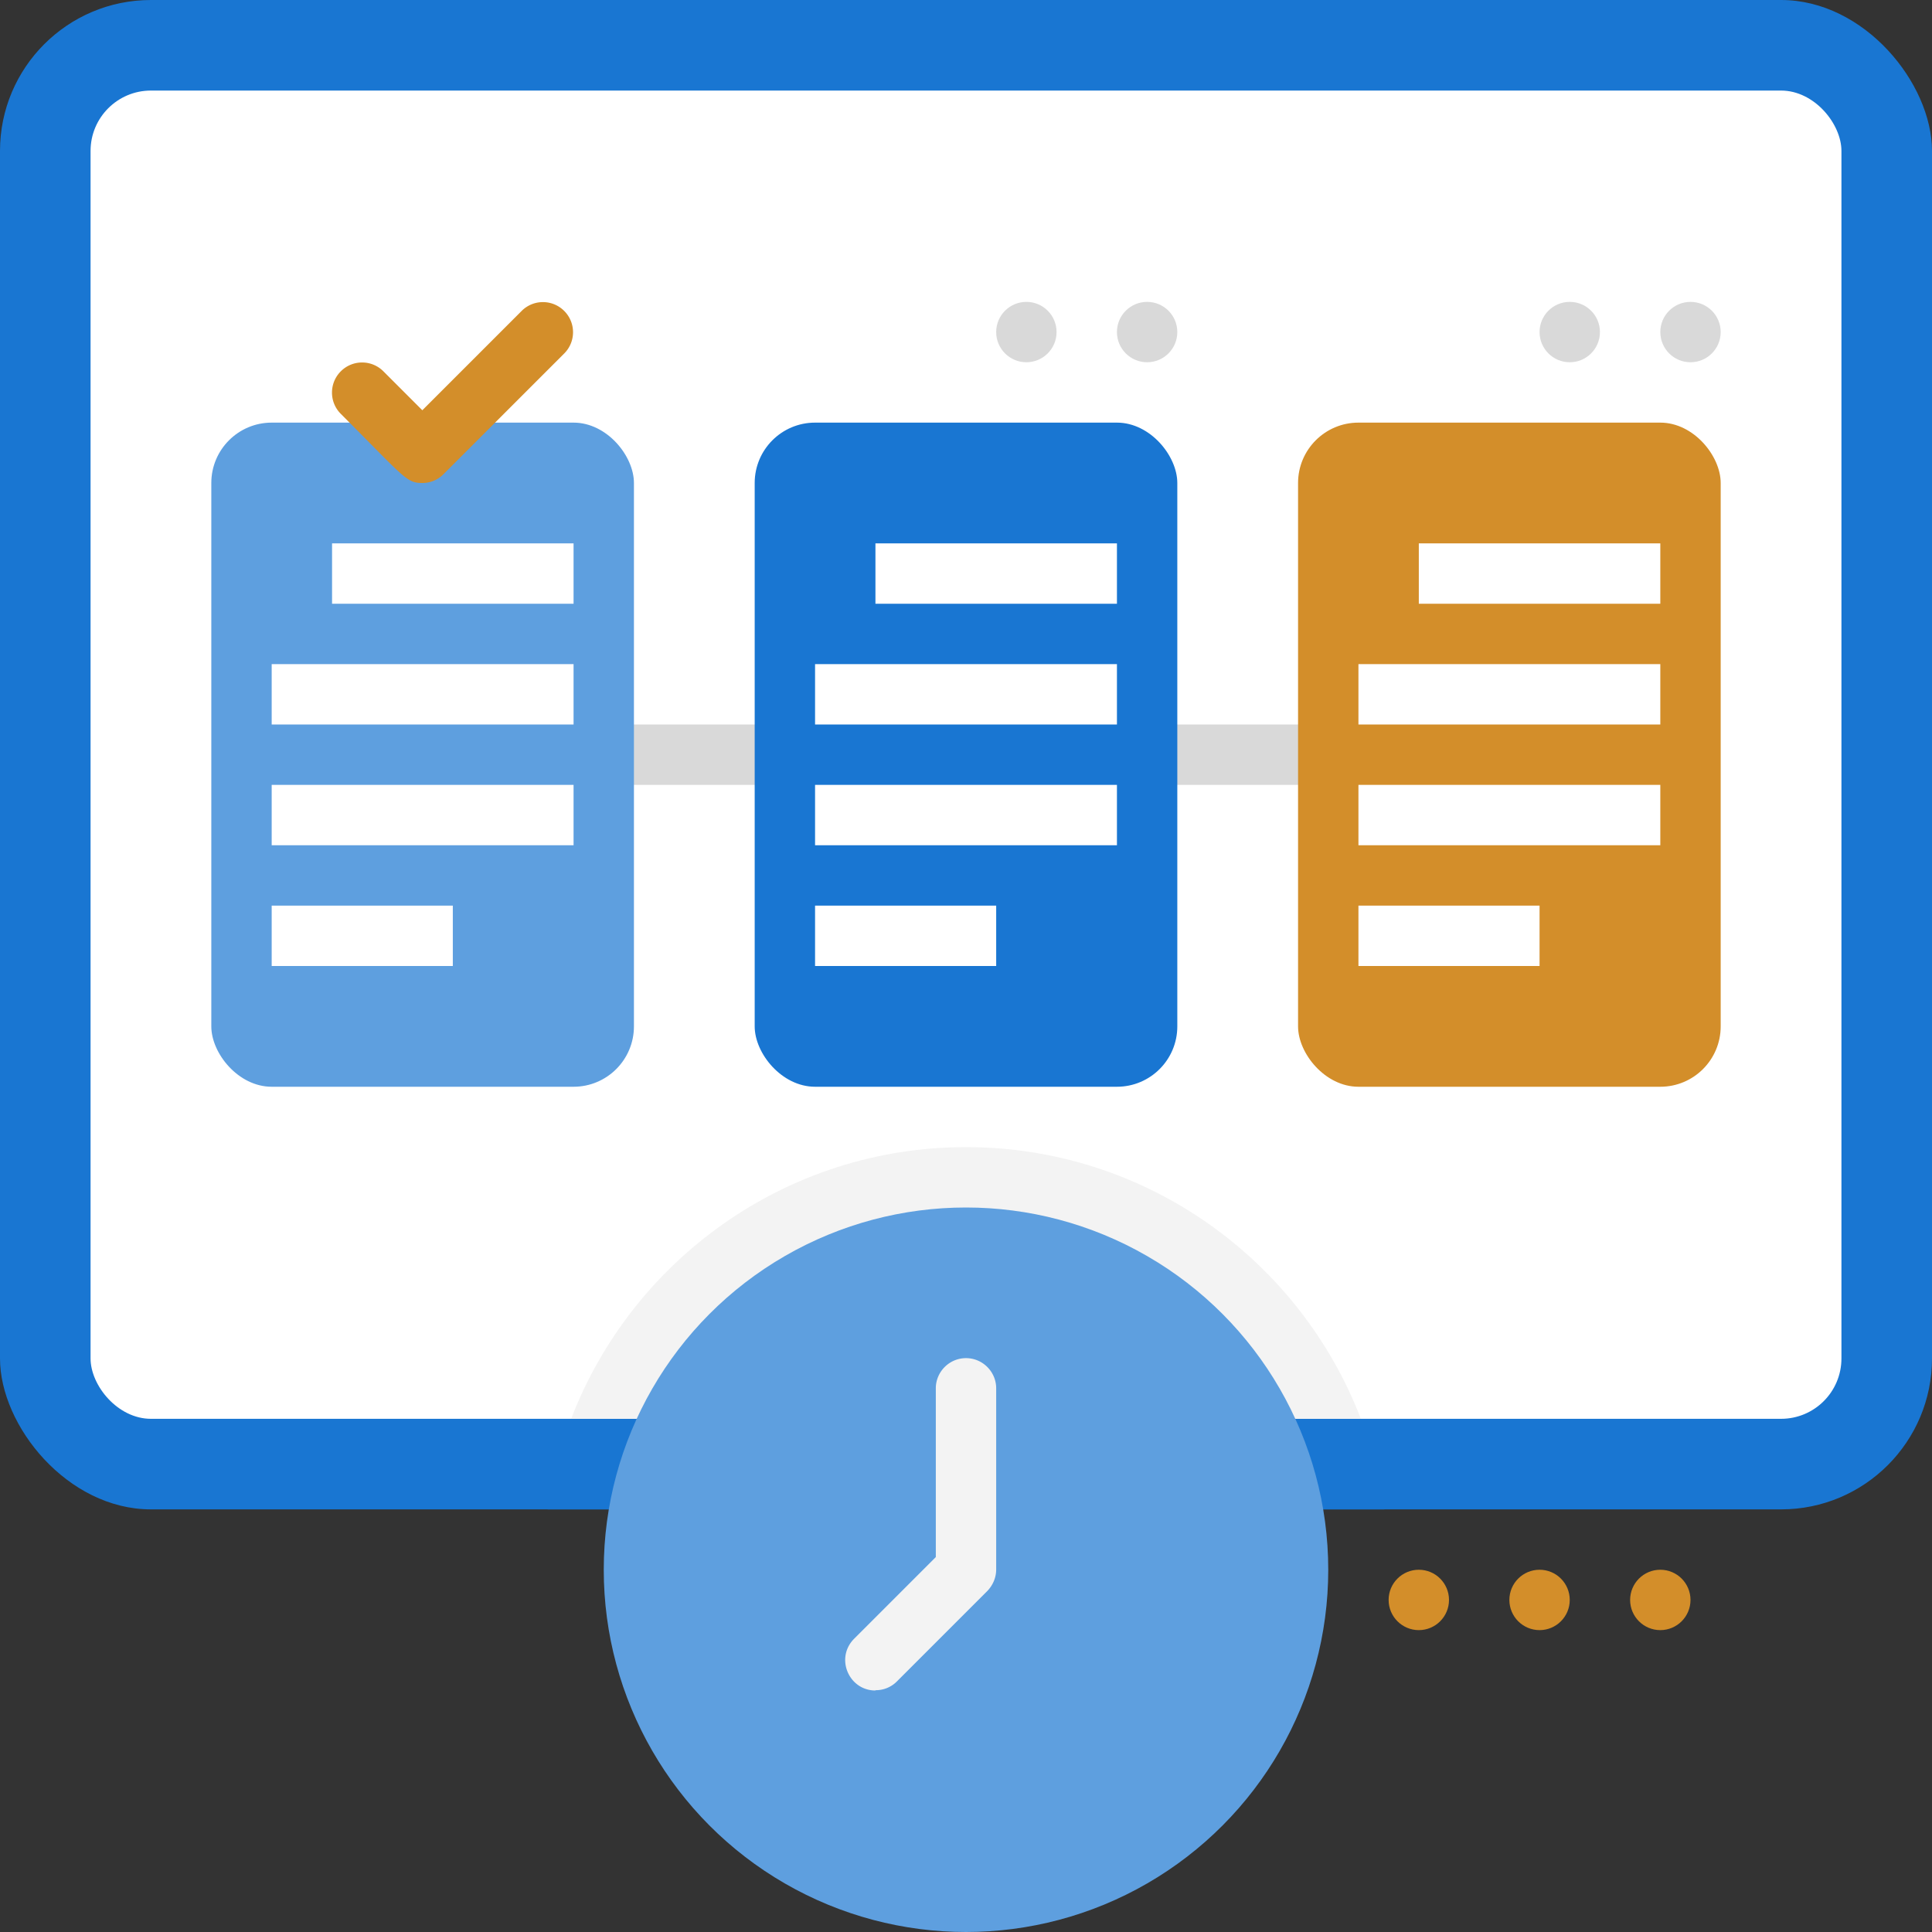<svg xmlns="http://www.w3.org/2000/svg" viewBox="0 0 64 64" xmlns:v="https://vecta.io/nano"><rect x="0" y="0" width="64" height="64" fill="#333333" stroke="none"/><rect width="64" height="50" rx="5" fill="#1976d2"/><rect x="3" y="3" width="58" height="44" rx="2" fill="#fff"/><path d="M8 24h48v2H8z" fill="#d9d9d9"/><rect x="7" y="14" width="14" height="22" rx="2" fill="#5e9fdf"/><rect x="25" y="14" width="14" height="22" rx="2" fill="#1976d2"/><rect x="43" y="14" width="14" height="22" rx="2" fill="#d38e2a"/><path d="M11 18h8v2h-8zm-2 4h10v2H9zm0 4h10v2H9zm0 4h6v2H9zm20-12h8v2h-8zm-2 4h10v2H27zm0 4h10v2H27zm0 4h6v2h-6zm20-12h8v2h-8zm-2 4h10v2H45zm0 4h10v2H45zm0 4h6v2h-6z" fill="#fff"/><path d="M45.86,50H18.14c.15-1.04,.42-2.05,.78-3h26.16c.36,.95,.63,1.96,.78,3Z" fill="#1976d2"/><path d="M45.08,47H18.92c2.02-5.26,7.12-9,13.08-9s11.06,3.74,13.08,9Z" fill="#f3f3f3"/><g fill="#5e9fdf"><circle cx="32" cy="52" r="12"/><circle cx="32" cy="52" r="9"/></g><path d="M29 56c-.88 0-1.34-1.07-.71-1.71L31 51.58v-5.59c0-.55.45-1 1-1s1 .45 1 1v6c0 .27-.11.52-.29.71l-3 3a.98.98 0 0 1-.71.29z" fill="#f3f3f3"/><path d="M14 16c-.54 0-.57-.15-2.71-2.29-.39-.39-.39-1.02 0-1.41s1.02-.39 1.41 0l1.29 1.29 3.29-3.29c.39-.39 1.02-.39 1.41 0s.39 1.02 0 1.41l-4 4a.98.98 0 0 1-.71.29z" fill="#d38e2a"/><g fill="#d9d9d9"><circle cx="34" cy="11" r="1"/><circle cx="38" cy="11" r="1"/><circle cx="52" cy="11" r="1"/><circle cx="56" cy="11" r="1"/></g><g fill="#d38e2a"><circle cx="47" cy="53" r="1"/><circle cx="51" cy="53" r="1"/><circle cx="55" cy="53" r="1"/></g></svg>